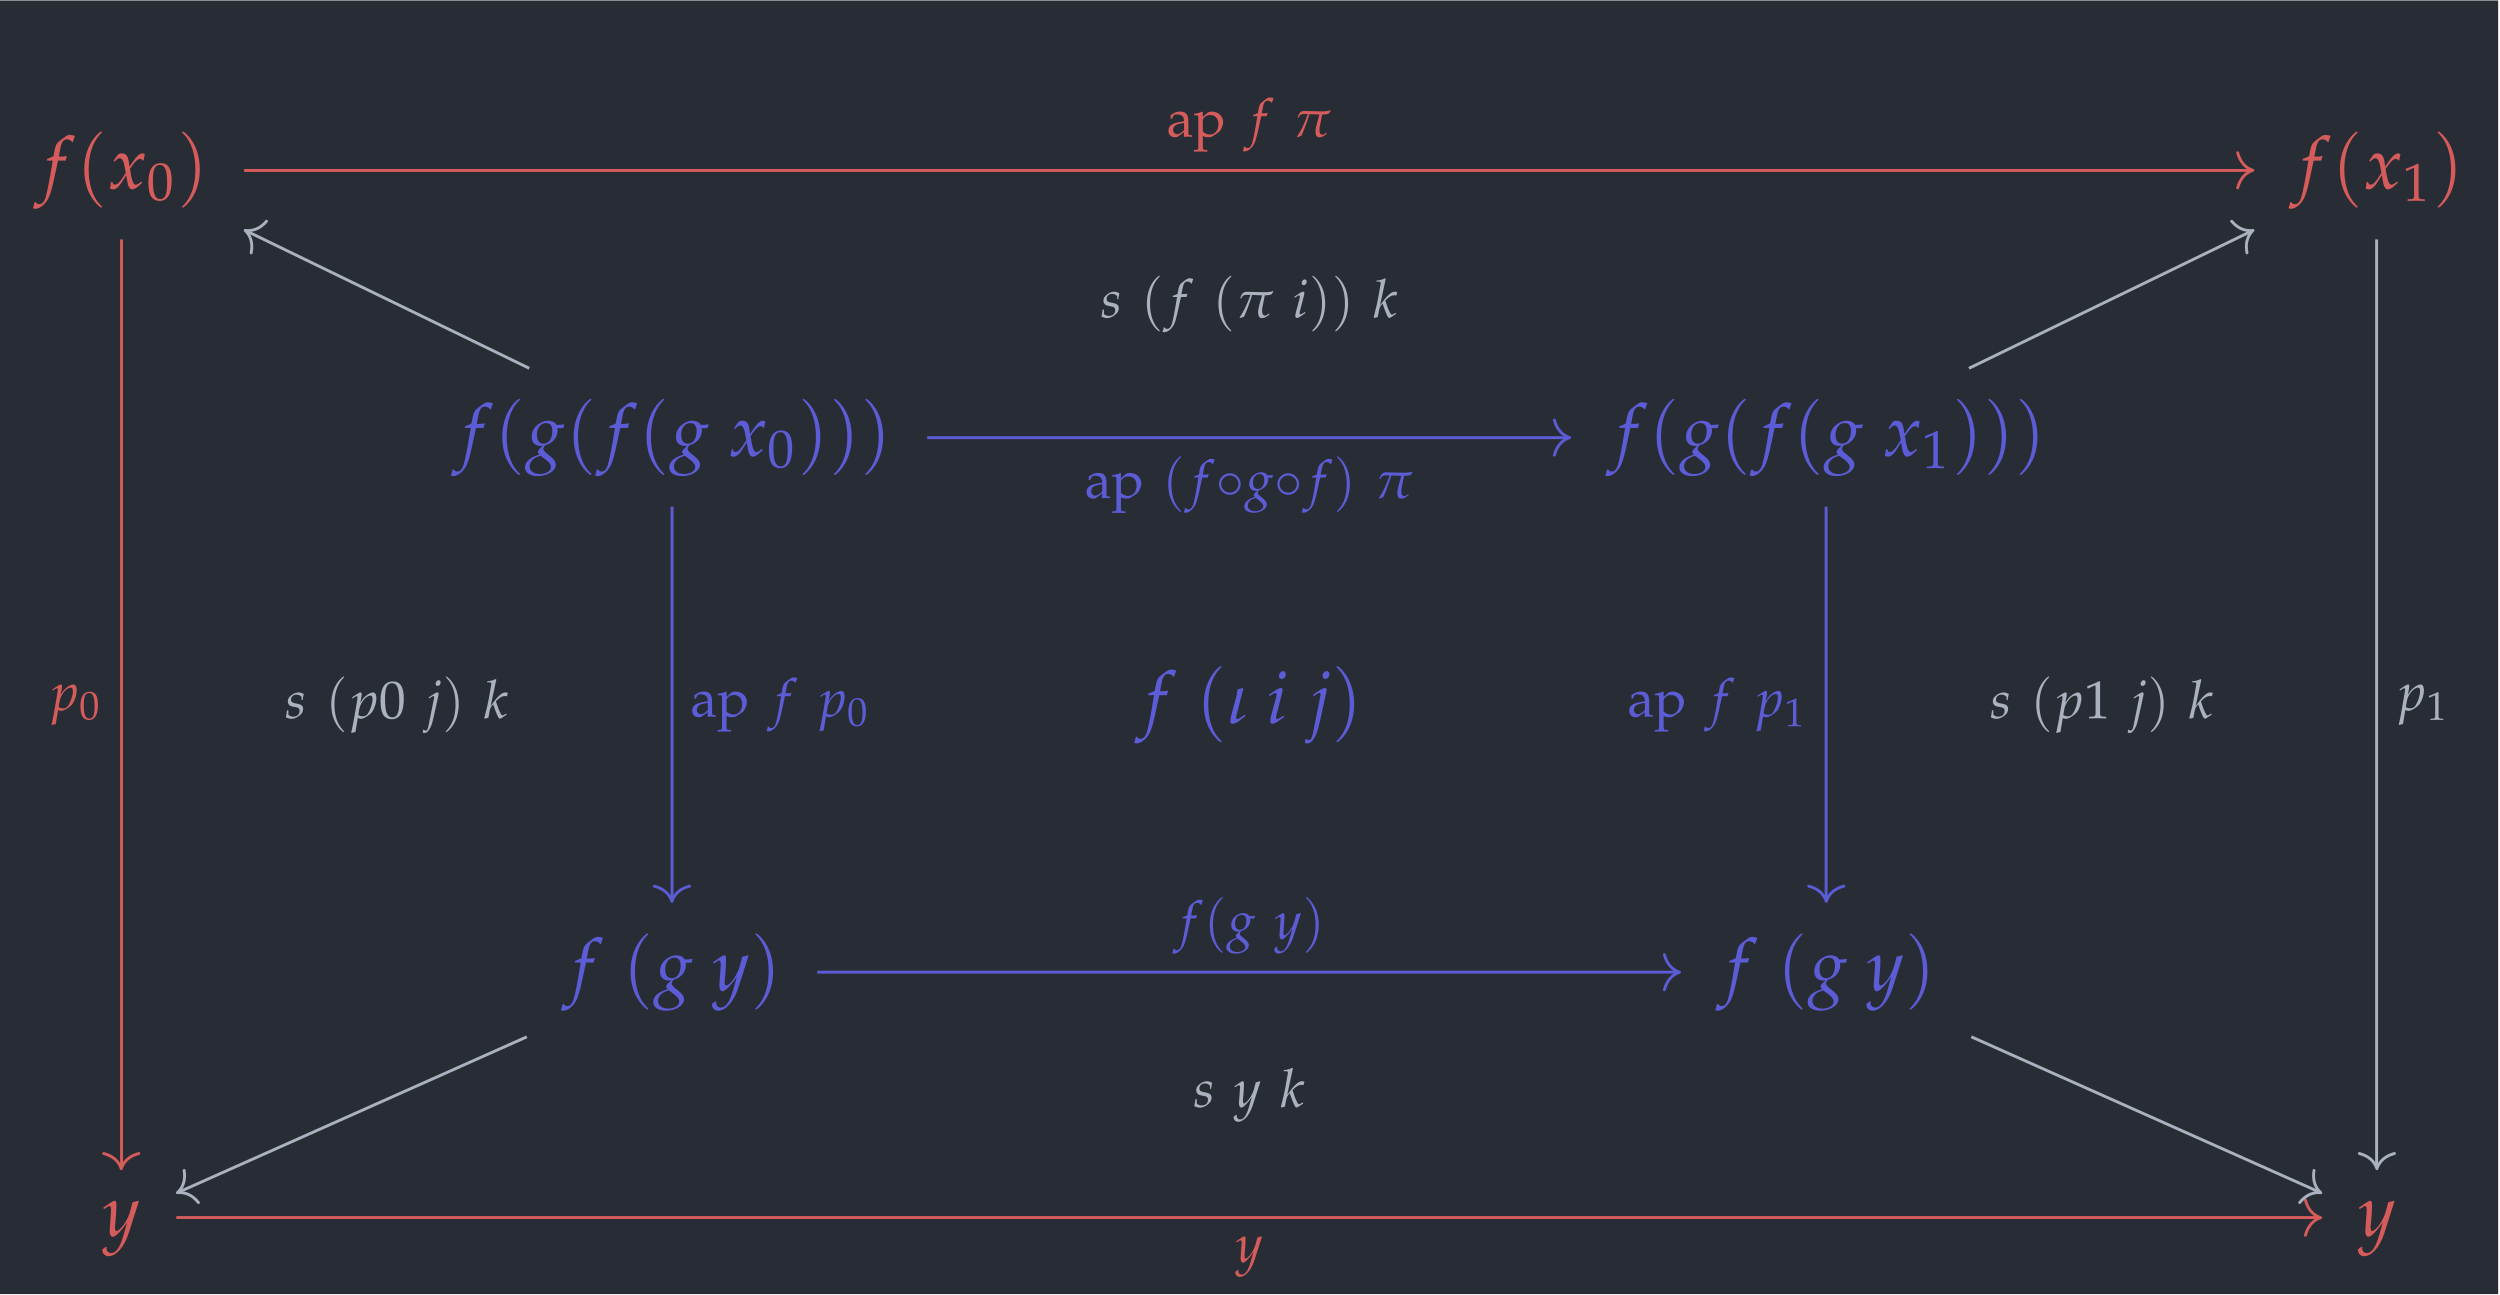 <?xml version="1.0" encoding="UTF-8"?>
<svg xmlns="http://www.w3.org/2000/svg" xmlns:xlink="http://www.w3.org/1999/xlink" width="372.726pt" height="193pt" viewBox="0 0 372.726 193" version="1.2">
<defs>
<g>
<symbol overflow="visible" id="glyph0-0">
<path style="stroke:none;" d=""/>
</symbol>
<symbol overflow="visible" id="glyph0-1">
<path style="stroke:none;" d="M 3.125 -4.172 C 3.156 -4.391 3.234 -4.641 3.297 -4.781 L 3.266 -4.859 L 3.188 -4.844 C 2.922 -4.781 2.797 -4.766 2.266 -4.766 L 2.094 -4.766 L 2.328 -5.984 C 2.5 -6.922 2.797 -7.344 3.297 -7.344 C 3.625 -7.344 3.922 -7.172 4.094 -6.922 L 4.203 -6.953 C 4.25 -7.125 4.359 -7.469 4.453 -7.688 L 4.5 -7.859 C 4.328 -7.922 3.984 -8 3.734 -8 C 3.625 -8 3.453 -7.969 3.359 -7.922 C 3.094 -7.797 2.203 -7.125 1.953 -6.875 C 1.719 -6.625 1.578 -6.297 1.469 -5.688 L 1.297 -4.828 C 0.844 -4.609 0.625 -4.516 0.359 -4.422 L 0.312 -4.172 L 1.188 -4.172 L 1.094 -3.562 C 0.766 -1.438 0.359 0.594 0.125 1.344 C -0.078 1.984 -0.406 2.328 -0.797 2.328 C -1.047 2.328 -1.172 2.25 -1.359 2 L -1.516 2.047 C -1.562 2.297 -1.719 2.828 -1.766 2.922 C -1.672 2.984 -1.5 3.016 -1.391 3.016 C -0.938 3.016 -0.344 2.672 0.078 2.156 C 0.734 1.375 0.984 0.609 1.781 -3.219 C 1.812 -3.344 1.891 -3.766 1.984 -4.172 Z M 3.125 -4.172 "/>
</symbol>
<symbol overflow="visible" id="glyph0-2">
<path style="stroke:none;" d="M 0.234 -0.953 C 0.234 -0.734 0.203 -0.594 0.141 -0.25 C 0.125 -0.125 0.109 -0.094 0.094 -0.016 C 0.266 0.078 0.438 0.125 0.562 0.125 C 0.922 0.125 1.359 -0.203 1.688 -0.703 L 2.516 -1.984 L 2.641 -1.234 C 2.781 -0.312 3.031 0.125 3.422 0.125 C 3.672 0.125 4.016 -0.062 4.359 -0.375 L 4.891 -0.859 L 4.797 -1.062 C 4.406 -0.734 4.141 -0.578 3.953 -0.578 C 3.797 -0.578 3.656 -0.688 3.547 -0.906 C 3.453 -1.109 3.328 -1.516 3.266 -1.828 L 3.078 -2.938 L 3.453 -3.469 C 3.969 -4.172 4.266 -4.422 4.609 -4.422 C 4.781 -4.422 4.906 -4.344 4.969 -4.172 L 5.109 -4.219 L 5.281 -5.141 C 5.141 -5.219 5.047 -5.25 4.953 -5.25 C 4.516 -5.25 4.078 -4.859 3.406 -3.859 L 3 -3.266 L 2.938 -3.781 C 2.797 -4.859 2.516 -5.25 1.859 -5.25 C 1.578 -5.25 1.344 -5.172 1.25 -5.031 L 0.609 -4.125 L 0.797 -4.016 C 1.125 -4.391 1.344 -4.531 1.547 -4.531 C 1.906 -4.531 2.156 -4.094 2.328 -3.016 L 2.453 -2.344 L 2.016 -1.672 C 1.547 -0.938 1.172 -0.594 0.875 -0.594 C 0.703 -0.594 0.594 -0.625 0.562 -0.688 L 0.453 -1 Z M 0.234 -0.953 "/>
</symbol>
<symbol overflow="visible" id="glyph0-3">
<path style="stroke:none;" d="M 4.422 -4.141 C 4.609 -4.125 4.688 -4.125 4.781 -4.125 C 4.969 -4.125 5.078 -4.141 5.328 -4.172 L 5.438 -4.656 L 5.406 -4.719 C 5.094 -4.641 4.875 -4.625 4.281 -4.625 C 4.109 -4.906 4 -5 3.734 -5.109 C 3.5 -5.203 3.234 -5.25 3 -5.25 C 2.547 -5.25 2 -5.047 1.531 -4.688 C 0.922 -4.234 0.594 -3.594 0.594 -2.828 C 0.594 -1.984 1.094 -1.484 1.938 -1.484 C 2.016 -1.484 2.141 -1.484 2.25 -1.5 L 1.812 -1.078 C 1.641 -0.922 1.516 -0.719 1.516 -0.562 C 1.516 -0.453 1.594 -0.344 1.75 -0.203 C 0.922 0.062 0.578 0.234 0.172 0.562 C -0.203 0.875 -0.406 1.297 -0.406 1.734 C -0.406 2.516 0.359 3.016 1.547 3.016 C 2.953 3.016 4.188 2.219 4.188 1.312 C 4.188 0.922 3.953 0.531 3.484 0.156 L 2.828 -0.375 C 2.469 -0.672 2.328 -0.891 2.328 -1.094 C 2.328 -1.188 2.391 -1.297 2.547 -1.5 C 2.578 -1.547 2.594 -1.562 2.625 -1.594 C 3.688 -1.859 4.453 -2.766 4.453 -3.734 C 4.453 -3.828 4.453 -3.922 4.422 -4.094 Z M 2.766 0.625 C 3.266 1.031 3.469 1.312 3.469 1.672 C 3.469 2.25 2.719 2.703 1.812 2.703 C 0.922 2.703 0.297 2.25 0.297 1.578 C 0.297 1.172 0.484 0.781 0.844 0.484 C 1.125 0.266 1.359 0.156 1.922 -0.016 Z M 2.719 -4.891 C 3.359 -4.891 3.672 -4.5 3.672 -3.719 C 3.672 -2.594 3.156 -1.828 2.391 -1.828 C 1.719 -1.828 1.375 -2.281 1.375 -3.141 C 1.375 -4.172 1.938 -4.891 2.719 -4.891 Z M 2.719 -4.891 "/>
</symbol>
<symbol overflow="visible" id="glyph0-4">
<path style="stroke:none;" d="M 0.375 -4.234 L 0.453 -4.016 L 0.797 -4.25 C 1.203 -4.5 1.234 -4.516 1.312 -4.516 C 1.422 -4.516 1.5 -4.406 1.5 -4.266 C 1.5 -4.188 1.469 -3.938 1.422 -3.781 L 0.703 -1.172 C 0.609 -0.828 0.562 -0.531 0.562 -0.328 C 0.562 -0.062 0.672 0.094 0.891 0.094 C 1.172 0.094 1.562 -0.125 2.625 -0.922 L 2.516 -1.125 L 2.234 -0.938 C 1.922 -0.734 1.672 -0.609 1.578 -0.609 C 1.5 -0.609 1.422 -0.719 1.422 -0.828 C 1.422 -0.938 1.453 -1.031 1.5 -1.266 L 2.344 -4.578 C 2.391 -4.766 2.406 -4.891 2.406 -4.969 C 2.406 -5.156 2.312 -5.25 2.141 -5.25 C 1.891 -5.25 1.5 -5.031 0.672 -4.453 Z M 2.484 -7.766 C 2.172 -7.766 1.859 -7.406 1.859 -7.031 C 1.859 -6.766 2.016 -6.594 2.281 -6.594 C 2.625 -6.594 2.875 -6.906 2.875 -7.312 C 2.875 -7.578 2.719 -7.766 2.484 -7.766 Z M 2.484 -7.766 "/>
</symbol>
<symbol overflow="visible" id="glyph0-5">
<path style="stroke:none;" d="M -0.766 2.938 C -0.656 2.984 -0.516 3.016 -0.344 3.016 C 0.094 3.016 0.531 2.547 0.922 1.656 C 1.141 1.172 1.281 0.625 1.594 -0.766 L 2.422 -4.578 C 2.469 -4.781 2.484 -4.922 2.484 -4.984 C 2.484 -5.156 2.391 -5.25 2.219 -5.25 C 1.969 -5.25 1.578 -5.031 0.75 -4.453 L 0.453 -4.234 L 0.531 -4.016 L 0.875 -4.25 C 1.281 -4.5 1.312 -4.516 1.391 -4.516 C 1.5 -4.516 1.578 -4.406 1.578 -4.266 C 1.578 -4.219 1.562 -4.078 1.531 -3.953 C 1.516 -3.891 1.5 -3.844 1.5 -3.828 L 0.422 1.578 C 0.297 2.141 0.094 2.516 -0.094 2.516 C -0.25 2.516 -0.453 2.453 -0.672 2.312 Z M 2.5 -7.766 C 2.188 -7.766 1.859 -7.406 1.859 -7.031 C 1.859 -6.766 2.031 -6.594 2.297 -6.594 C 2.625 -6.594 2.891 -6.906 2.891 -7.312 C 2.891 -7.578 2.719 -7.766 2.5 -7.766 Z M 2.5 -7.766 "/>
</symbol>
<symbol overflow="visible" id="glyph0-6">
<path style="stroke:none;" d="M -0.078 1.969 C -0.094 2.047 -0.094 2.109 -0.094 2.156 C -0.094 2.625 0.312 3.016 0.812 3.016 C 1.969 3.016 3.156 1.656 3.812 -0.359 L 5.344 -5.156 L 5.219 -5.25 C 4.906 -5.141 4.656 -5.078 4.422 -5.047 L 4.031 -3.609 C 3.906 -3.094 3.516 -2.297 3.156 -1.766 C 2.781 -1.203 2.25 -0.734 2 -0.734 C 1.875 -0.734 1.781 -0.984 1.781 -1.25 L 1.797 -1.391 L 1.969 -3.516 C 1.984 -3.844 2 -4.266 2 -4.562 C 2 -5.062 1.938 -5.25 1.75 -5.25 C 1.609 -5.25 1.453 -5.188 0.922 -4.828 L 0.031 -4.203 L 0.156 -4.016 L 0.703 -4.344 L 0.734 -4.375 C 0.844 -4.438 0.922 -4.469 0.969 -4.469 C 1.125 -4.469 1.203 -4.266 1.203 -3.906 C 1.203 -3.891 1.203 -3.828 1.203 -3.734 L 1.016 -1.094 L 1 -0.656 C 1 -0.203 1.203 0.125 1.469 0.125 C 1.875 0.125 2.797 -0.812 3.609 -2.047 L 3.078 -0.172 C 2.516 1.75 1.969 2.547 1.203 2.547 C 0.828 2.547 0.531 2.25 0.531 1.875 C 0.531 1.828 0.547 1.734 0.562 1.641 L 0.453 1.594 Z M -0.078 1.969 "/>
</symbol>
<symbol overflow="visible" id="glyph1-0">
<path style="stroke:none;" d=""/>
</symbol>
<symbol overflow="visible" id="glyph1-1">
<path style="stroke:none;" d="M 3.766 2.719 C 3.766 2.688 3.766 2.672 3.562 2.469 C 2.141 1.047 1.781 -1.109 1.781 -2.844 C 1.781 -4.812 2.219 -6.797 3.609 -8.219 C 3.766 -8.344 3.766 -8.375 3.766 -8.406 C 3.766 -8.484 3.719 -8.516 3.641 -8.516 C 3.531 -8.516 2.516 -7.75 1.844 -6.297 C 1.266 -5.062 1.125 -3.797 1.125 -2.844 C 1.125 -1.953 1.25 -0.578 1.875 0.703 C 2.562 2.094 3.531 2.844 3.641 2.844 C 3.719 2.844 3.766 2.812 3.766 2.719 Z M 3.766 2.719 "/>
</symbol>
<symbol overflow="visible" id="glyph1-2">
<path style="stroke:none;" d="M 3.281 -2.844 C 3.281 -3.719 3.156 -5.094 2.531 -6.391 C 1.859 -7.781 0.875 -8.516 0.766 -8.516 C 0.688 -8.516 0.641 -8.469 0.641 -8.406 C 0.641 -8.375 0.641 -8.344 0.859 -8.141 C 1.969 -7.016 2.625 -5.219 2.625 -2.844 C 2.625 -0.891 2.203 1.109 0.797 2.531 C 0.641 2.672 0.641 2.688 0.641 2.719 C 0.641 2.797 0.688 2.844 0.766 2.844 C 0.875 2.844 1.891 2.062 2.562 0.625 C 3.141 -0.625 3.281 -1.891 3.281 -2.844 Z M 3.281 -2.844 "/>
</symbol>
<symbol overflow="visible" id="glyph2-0">
<path style="stroke:none;" d=""/>
</symbol>
<symbol overflow="visible" id="glyph2-1">
<path style="stroke:none;" d="M 2.094 -5.484 C 0.859 -5.484 0.234 -4.516 0.234 -2.578 C 0.234 -1.656 0.391 -0.844 0.672 -0.453 C 0.953 -0.062 1.406 0.156 1.891 0.156 C 3.094 0.156 3.703 -0.875 3.703 -2.922 C 3.703 -4.656 3.188 -5.484 2.094 -5.484 Z M 1.953 -5.219 C 2.719 -5.219 3.031 -4.438 3.031 -2.516 C 3.031 -0.828 2.734 -0.125 2 -0.125 C 1.234 -0.125 0.906 -0.922 0.906 -2.875 C 0.906 -4.547 1.188 -5.219 1.953 -5.219 Z M 1.953 -5.219 "/>
</symbol>
<symbol overflow="visible" id="glyph2-2">
<path style="stroke:none;" d="M 0.531 -4.422 L 0.609 -4.422 L 1.641 -4.891 C 1.656 -4.891 1.656 -4.891 1.672 -4.891 C 1.719 -4.891 1.734 -4.828 1.734 -4.625 L 1.734 -0.766 C 1.734 -0.344 1.641 -0.266 1.219 -0.234 L 0.766 -0.219 L 0.766 0.031 C 1.984 0 1.984 0 2.078 0 C 2.188 0 2.359 0 2.625 0.016 C 2.719 0.016 3 0.016 3.328 0.031 L 3.328 -0.219 L 2.922 -0.234 C 2.484 -0.266 2.406 -0.344 2.406 -0.766 L 2.406 -5.484 L 2.281 -5.531 C 1.766 -5.266 1.203 -5.016 0.484 -4.766 Z M 0.531 -4.422 "/>
</symbol>
<symbol overflow="visible" id="glyph2-3">
<path style="stroke:none;" d="M 2.578 -0.656 L 2.547 0.031 C 3.062 0 3.062 0 3.156 0 C 3.203 0 3.406 0.016 3.75 0.031 L 3.75 -0.219 L 3.438 -0.234 C 3.25 -0.234 3.219 -0.297 3.219 -0.688 L 3.219 -2.156 C 3.219 -3.312 2.891 -3.734 1.953 -3.734 C 1.625 -3.734 1.297 -3.656 1 -3.469 L 0.578 -3.219 L 0.578 -2.688 L 0.781 -2.641 L 0.891 -2.891 C 1.047 -3.266 1.125 -3.312 1.5 -3.312 C 2.25 -3.312 2.562 -3.016 2.578 -2.297 L 1.797 -2.156 C 0.703 -1.953 0.25 -1.578 0.25 -0.891 C 0.25 -0.266 0.625 0.094 1.266 0.094 C 1.406 0.094 1.531 0.078 1.594 0.031 Z M 2.578 -0.984 C 2.344 -0.656 1.844 -0.359 1.531 -0.359 C 1.219 -0.359 0.938 -0.656 0.938 -1 C 0.938 -1.297 1.094 -1.562 1.344 -1.719 C 1.531 -1.844 1.969 -1.953 2.578 -2.047 Z M 2.578 -0.984 "/>
</symbol>
<symbol overflow="visible" id="glyph2-4">
<path style="stroke:none;" d="M 0.078 -3.188 L 0.375 -3.188 C 0.688 -3.188 0.719 -3.125 0.719 -2.609 L 0.719 1.406 C 0.719 1.906 0.703 1.953 0.438 1.969 L 0.062 2 L 0.062 2.234 C 0.859 2.219 0.859 2.219 1.062 2.219 C 1.266 2.219 1.266 2.219 2.062 2.234 L 2.062 2 L 1.688 1.969 C 1.422 1.953 1.391 1.906 1.391 1.406 L 1.391 -0.109 C 1.641 0.047 1.891 0.094 2.25 0.094 C 2.484 0.094 2.688 0.047 2.812 -0.031 L 3.719 -0.625 C 4.047 -0.828 4.422 -1.656 4.422 -2.156 C 4.422 -3.047 3.688 -3.734 2.75 -3.734 C 2.469 -3.734 2.172 -3.656 2.047 -3.531 L 1.391 -2.938 L 1.391 -3.703 L 1.328 -3.734 C 0.922 -3.562 0.5 -3.453 0.078 -3.406 Z M 1.391 -2.438 C 1.391 -2.547 1.438 -2.641 1.531 -2.766 C 1.766 -3.062 2.094 -3.219 2.5 -3.219 C 3.25 -3.219 3.719 -2.688 3.719 -1.859 C 3.719 -0.969 3.188 -0.312 2.469 -0.312 C 2.031 -0.312 1.703 -0.453 1.391 -0.781 Z M 1.391 -2.438 "/>
</symbol>
<symbol overflow="visible" id="glyph3-0">
<path style="stroke:none;" d=""/>
</symbol>
<symbol overflow="visible" id="glyph3-1">
<path style="stroke:none;" d="M 2.219 -5.25 L 1.469 -5.031 C 1.391 -4.312 1.297 -3.984 1.25 -3.781 L 0.531 -1.172 C 0.531 -1.094 0.516 -1.062 0.484 -0.938 C 0.422 -0.625 0.391 -0.484 0.391 -0.344 C 0.391 -0.062 0.516 0.094 0.719 0.094 C 1.094 0.094 1.484 -0.109 2.328 -0.812 L 2.672 -1.078 L 2.562 -1.281 L 2.078 -0.938 C 1.75 -0.703 1.531 -0.609 1.406 -0.609 C 1.312 -0.609 1.266 -0.703 1.266 -0.828 C 1.266 -0.938 1.281 -1.031 1.344 -1.266 L 2.188 -4.578 C 2.219 -4.75 2.281 -4.922 2.344 -5.109 Z M 2.219 -5.25 "/>
</symbol>
<symbol overflow="visible" id="glyph4-0">
<path style="stroke:none;" d=""/>
</symbol>
<symbol overflow="visible" id="glyph4-1">
<path style="stroke:none;" d="M 0.922 -0.031 L 0.984 0 C 1.188 0.062 1.312 0.094 1.406 0.094 C 1.844 0.094 2.766 -0.5 3.109 -1 C 3.438 -1.484 3.703 -2.359 3.703 -2.953 C 3.703 -3.484 3.516 -3.844 3.234 -3.844 C 2.906 -3.844 2.484 -3.641 2.062 -3.266 C 1.734 -2.984 1.578 -2.766 1.297 -2.297 L 1.484 -3.25 C 1.5 -3.391 1.516 -3.5 1.516 -3.609 C 1.516 -3.75 1.453 -3.844 1.344 -3.844 C 1.172 -3.844 0.875 -3.672 0.281 -3.25 L 0.062 -3.094 L 0.125 -2.938 L 0.375 -3.094 C 0.594 -3.25 0.688 -3.281 0.75 -3.281 C 0.844 -3.281 0.891 -3.219 0.891 -3.094 C 0.891 -3.031 0.875 -2.875 0.859 -2.797 L 0.391 -0.062 C 0.312 0.422 0.172 1.141 0.016 1.859 L -0.062 2.156 L 0 2.203 C 0.172 2.141 0.328 2.109 0.578 2.062 Z M 1.141 -1.312 C 1.312 -2.328 2.172 -3.375 2.828 -3.375 C 3.031 -3.375 3.125 -3.203 3.125 -2.844 C 3.125 -2.188 2.812 -1.25 2.391 -0.641 C 2.234 -0.406 1.969 -0.281 1.656 -0.281 C 1.406 -0.281 1.203 -0.344 1 -0.469 Z M 1.141 -1.312 "/>
</symbol>
<symbol overflow="visible" id="glyph4-2">
<path style="stroke:none;" d="M 2.281 -3.047 C 2.312 -3.203 2.359 -3.391 2.422 -3.5 L 2.375 -3.547 L 2.328 -3.531 C 2.141 -3.484 2.047 -3.484 1.656 -3.484 L 1.531 -3.484 L 1.703 -4.375 C 1.828 -5.062 2.047 -5.359 2.422 -5.359 C 2.656 -5.359 2.875 -5.25 2.984 -5.047 L 3.062 -5.078 C 3.109 -5.219 3.188 -5.453 3.25 -5.625 L 3.297 -5.734 C 3.156 -5.797 2.922 -5.844 2.734 -5.844 C 2.641 -5.844 2.516 -5.812 2.453 -5.781 C 2.266 -5.703 1.609 -5.219 1.422 -5.016 C 1.25 -4.844 1.156 -4.609 1.062 -4.156 L 0.953 -3.516 C 0.625 -3.359 0.469 -3.297 0.266 -3.234 L 0.219 -3.047 L 0.875 -3.047 L 0.797 -2.609 C 0.562 -1.047 0.266 0.438 0.094 0.984 C -0.062 1.453 -0.297 1.703 -0.578 1.703 C -0.766 1.703 -0.859 1.641 -1 1.469 L -1.109 1.5 C -1.141 1.688 -1.25 2.062 -1.297 2.141 C -1.219 2.172 -1.094 2.203 -1.016 2.203 C -0.688 2.203 -0.25 1.953 0.062 1.578 C 0.547 1 0.719 0.453 1.297 -2.344 C 1.328 -2.453 1.391 -2.75 1.453 -3.047 Z M 2.281 -3.047 "/>
</symbol>
<symbol overflow="visible" id="glyph4-3">
<path style="stroke:none;" d="M -0.062 1.438 C -0.062 1.484 -0.062 1.531 -0.062 1.578 C -0.062 1.922 0.234 2.203 0.594 2.203 C 1.438 2.203 2.312 1.219 2.781 -0.266 L 3.906 -3.766 L 3.812 -3.844 C 3.578 -3.75 3.406 -3.703 3.234 -3.688 L 2.953 -2.641 C 2.859 -2.266 2.578 -1.688 2.312 -1.297 C 2.031 -0.891 1.641 -0.531 1.469 -0.531 C 1.375 -0.531 1.297 -0.719 1.312 -0.922 L 1.312 -1.016 L 1.438 -2.562 C 1.453 -2.812 1.469 -3.109 1.469 -3.344 C 1.469 -3.703 1.406 -3.844 1.281 -3.844 C 1.172 -3.844 1.062 -3.781 0.672 -3.516 L 0.031 -3.078 L 0.109 -2.938 L 0.516 -3.172 L 0.547 -3.203 C 0.625 -3.25 0.672 -3.266 0.703 -3.266 C 0.828 -3.266 0.891 -3.109 0.891 -2.859 C 0.891 -2.844 0.891 -2.797 0.875 -2.734 L 0.734 -0.797 L 0.734 -0.484 C 0.734 -0.141 0.875 0.094 1.078 0.094 C 1.375 0.094 2.047 -0.594 2.641 -1.484 L 2.25 -0.125 C 1.844 1.281 1.438 1.859 0.891 1.859 C 0.609 1.859 0.391 1.656 0.391 1.375 C 0.391 1.328 0.391 1.266 0.406 1.188 L 0.328 1.156 Z M -0.062 1.438 "/>
</symbol>
<symbol overflow="visible" id="glyph4-4">
<path style="stroke:none;" d="M 3.234 -3.031 C 3.359 -3.016 3.422 -3.016 3.5 -3.016 C 3.641 -3.016 3.719 -3.016 3.891 -3.047 L 3.969 -3.406 L 3.938 -3.453 C 3.719 -3.391 3.562 -3.375 3.125 -3.375 C 3 -3.578 2.922 -3.656 2.719 -3.734 C 2.562 -3.797 2.359 -3.844 2.188 -3.844 C 1.859 -3.844 1.469 -3.688 1.109 -3.422 C 0.672 -3.094 0.438 -2.625 0.438 -2.062 C 0.438 -1.453 0.797 -1.078 1.406 -1.078 C 1.469 -1.078 1.562 -1.078 1.656 -1.094 L 1.328 -0.781 C 1.188 -0.672 1.109 -0.531 1.109 -0.422 C 1.109 -0.328 1.156 -0.25 1.281 -0.156 C 0.672 0.047 0.422 0.172 0.125 0.422 C -0.141 0.641 -0.297 0.953 -0.297 1.266 C -0.297 1.828 0.266 2.203 1.125 2.203 C 2.156 2.203 3.062 1.625 3.062 0.969 C 3.062 0.672 2.891 0.391 2.547 0.109 L 2.078 -0.281 C 1.797 -0.5 1.703 -0.641 1.703 -0.797 C 1.703 -0.875 1.75 -0.953 1.859 -1.094 C 1.891 -1.125 1.891 -1.141 1.906 -1.156 C 2.688 -1.359 3.266 -2.016 3.266 -2.719 C 3.266 -2.797 3.25 -2.875 3.234 -2.984 Z M 2.016 0.469 C 2.375 0.75 2.531 0.969 2.531 1.234 C 2.531 1.641 1.984 1.969 1.328 1.969 C 0.672 1.969 0.219 1.641 0.219 1.156 C 0.219 0.859 0.359 0.578 0.609 0.359 C 0.828 0.188 1 0.109 1.406 -0.016 Z M 1.984 -3.562 C 2.453 -3.562 2.688 -3.281 2.688 -2.719 C 2.688 -1.891 2.297 -1.344 1.75 -1.344 C 1.266 -1.344 1 -1.672 1 -2.297 C 1 -3.047 1.406 -3.562 1.984 -3.562 Z M 1.984 -3.562 "/>
</symbol>
<symbol overflow="visible" id="glyph4-5">
<path style="stroke:none;" d="M 0.25 -1.172 C 0.203 -0.766 0.156 -0.5 0.078 -0.125 C 0.375 0.016 0.641 0.094 0.922 0.094 C 1.312 0.094 1.688 -0.062 2.094 -0.375 C 2.5 -0.688 2.656 -0.984 2.656 -1.391 C 2.656 -1.812 2.406 -2.047 1.812 -2.156 L 1.469 -2.219 C 1 -2.312 0.844 -2.453 0.844 -2.766 C 0.844 -3.203 1.203 -3.516 1.656 -3.516 C 1.984 -3.516 2.281 -3.375 2.422 -3.156 L 2.422 -2.719 L 2.594 -2.719 C 2.625 -3 2.656 -3.219 2.75 -3.625 C 2.438 -3.781 2.219 -3.844 1.953 -3.844 C 1.531 -3.844 1.047 -3.609 0.672 -3.219 C 0.469 -3 0.375 -2.812 0.375 -2.516 C 0.375 -2.078 0.625 -1.812 1.141 -1.719 L 1.656 -1.625 C 2 -1.547 2.125 -1.406 2.125 -1.094 C 2.125 -0.578 1.766 -0.234 1.188 -0.234 C 0.922 -0.234 0.672 -0.312 0.453 -0.516 L 0.453 -1.172 Z M 0.25 -1.172 "/>
</symbol>
<symbol overflow="visible" id="glyph4-6">
<path style="stroke:none;" d="M 1.859 -5.75 L 1.766 -5.844 C 1.359 -5.641 1.062 -5.562 0.5 -5.5 L 0.469 -5.344 L 0.844 -5.344 C 1.031 -5.344 1.109 -5.281 1.109 -5.141 C 1.109 -5.078 1.109 -5.016 1.094 -4.953 L 0.719 -2.828 C 0.609 -2.219 0.484 -1.672 0.062 -0.016 L 0.141 0.078 L 0.672 -0.062 L 0.859 -1.047 C 0.922 -1.438 1.109 -1.797 1.391 -2.062 C 1.938 -0.469 2.188 0.078 2.391 0.078 C 2.5 0.078 2.688 -0.031 3.031 -0.281 L 3.406 -0.531 L 3.344 -0.688 L 3 -0.5 C 2.891 -0.438 2.828 -0.422 2.766 -0.422 C 2.688 -0.422 2.625 -0.469 2.562 -0.594 C 2.281 -1.109 2.109 -1.531 1.797 -2.516 L 1.906 -2.625 C 2.391 -3.109 2.75 -3.312 3.156 -3.312 C 3.219 -3.312 3.312 -3.297 3.438 -3.266 L 3.578 -3.766 C 3.438 -3.812 3.297 -3.844 3.203 -3.844 C 2.672 -3.844 2.016 -3.234 1.016 -1.828 Z M 1.859 -5.75 "/>
</symbol>
<symbol overflow="visible" id="glyph4-7">
<path style="stroke:none;" d="M 0.266 -3.094 L 0.328 -2.938 L 0.578 -3.094 C 0.875 -3.281 0.906 -3.297 0.953 -3.297 C 1.031 -3.297 1.094 -3.219 1.094 -3.109 C 1.094 -3.062 1.062 -2.875 1.031 -2.766 L 0.516 -0.859 C 0.453 -0.609 0.406 -0.391 0.406 -0.234 C 0.406 -0.047 0.5 0.078 0.641 0.078 C 0.859 0.078 1.141 -0.094 1.922 -0.672 L 1.844 -0.828 L 1.641 -0.688 C 1.406 -0.531 1.219 -0.453 1.141 -0.453 C 1.094 -0.453 1.047 -0.531 1.047 -0.609 C 1.047 -0.688 1.062 -0.75 1.094 -0.922 L 1.719 -3.344 C 1.75 -3.484 1.766 -3.562 1.766 -3.641 C 1.766 -3.766 1.688 -3.844 1.562 -3.844 C 1.391 -3.844 1.094 -3.672 0.5 -3.25 Z M 1.812 -5.672 C 1.578 -5.672 1.359 -5.406 1.359 -5.141 C 1.359 -4.938 1.469 -4.812 1.672 -4.812 C 1.906 -4.812 2.109 -5.047 2.109 -5.344 C 2.109 -5.531 1.984 -5.672 1.812 -5.672 Z M 1.812 -5.672 "/>
</symbol>
<symbol overflow="visible" id="glyph4-8">
<path style="stroke:none;" d="M -0.562 2.141 C -0.484 2.188 -0.375 2.203 -0.25 2.203 C 0.062 2.203 0.375 1.859 0.672 1.219 C 0.828 0.859 0.938 0.453 1.156 -0.562 L 1.766 -3.344 C 1.797 -3.484 1.812 -3.594 1.812 -3.641 C 1.812 -3.766 1.75 -3.844 1.625 -3.844 C 1.438 -3.844 1.141 -3.672 0.547 -3.25 L 0.328 -3.094 L 0.375 -2.938 L 0.641 -3.094 C 0.938 -3.281 0.953 -3.297 1.016 -3.297 C 1.094 -3.297 1.156 -3.219 1.156 -3.109 C 1.156 -3.078 1.141 -2.984 1.109 -2.891 C 1.109 -2.844 1.094 -2.812 1.094 -2.797 L 0.297 1.141 C 0.219 1.562 0.078 1.844 -0.078 1.844 C -0.188 1.844 -0.328 1.797 -0.5 1.688 Z M 1.828 -5.672 C 1.594 -5.672 1.359 -5.406 1.359 -5.141 C 1.359 -4.938 1.484 -4.812 1.672 -4.812 C 1.922 -4.812 2.109 -5.047 2.109 -5.344 C 2.109 -5.531 1.984 -5.672 1.828 -5.672 Z M 1.828 -5.672 "/>
</symbol>
<symbol overflow="visible" id="glyph5-0">
<path style="stroke:none;" d=""/>
</symbol>
<symbol overflow="visible" id="glyph5-1">
<path style="stroke:none;" d="M 0.406 -3.312 L 0.453 -3.312 L 1.234 -3.656 C 1.234 -3.672 1.234 -3.672 1.25 -3.672 C 1.281 -3.672 1.297 -3.609 1.297 -3.469 L 1.297 -0.578 C 1.297 -0.266 1.234 -0.203 0.906 -0.172 L 0.578 -0.156 L 0.578 0.016 C 1.5 0 1.5 0 1.562 0 C 1.641 0 1.766 0 1.969 0 C 2.047 0.016 2.25 0.016 2.5 0.016 L 2.5 -0.156 L 2.188 -0.172 C 1.859 -0.203 1.797 -0.266 1.797 -0.578 L 1.797 -4.109 L 1.719 -4.141 C 1.328 -3.938 0.906 -3.766 0.359 -3.562 Z M 0.406 -3.312 "/>
</symbol>
<symbol overflow="visible" id="glyph5-2">
<path style="stroke:none;" d="M 1.562 -4.109 C 0.641 -4.109 0.172 -3.375 0.172 -1.938 C 0.172 -1.234 0.297 -0.625 0.5 -0.344 C 0.719 -0.047 1.047 0.125 1.422 0.125 C 2.328 0.125 2.781 -0.656 2.781 -2.188 C 2.781 -3.484 2.391 -4.109 1.562 -4.109 Z M 1.469 -3.906 C 2.047 -3.906 2.281 -3.312 2.281 -1.891 C 2.281 -0.609 2.047 -0.094 1.5 -0.094 C 0.922 -0.094 0.672 -0.688 0.672 -2.156 C 0.672 -3.406 0.891 -3.906 1.469 -3.906 Z M 1.469 -3.906 "/>
</symbol>
<symbol overflow="visible" id="glyph6-0">
<path style="stroke:none;" d=""/>
</symbol>
<symbol overflow="visible" id="glyph6-1">
<path style="stroke:none;" d="M 0.766 -2.812 L 0.844 -2.875 C 1 -3.344 1.328 -3.375 1.781 -3.375 C 1.875 -3.375 2.016 -3.359 2.188 -3.359 C 1.516 -1.547 1.219 -1 0.562 0.016 L 0.641 0.094 L 1.234 -0.125 C 1.516 -0.734 2 -1.953 2.438 -3.359 L 3.922 -3.297 C 3.781 -2.812 3.328 -1.359 3.328 -0.859 C 3.328 -0.016 3.625 0.094 3.875 0.094 C 4.281 0.094 4.516 -0.016 5.016 -0.438 L 4.953 -0.594 L 4.75 -0.453 C 4.781 -0.469 4.547 -0.281 4.422 -0.281 C 4.047 -0.281 3.922 -0.516 3.922 -1.016 C 3.922 -1.219 3.938 -1.422 4 -1.656 C 4.125 -2.312 4.266 -2.969 4.328 -3.297 C 4.516 -3.297 4.703 -3.312 4.891 -3.328 C 5.031 -3.328 5.203 -3.406 5.328 -3.453 C 5.422 -3.625 5.453 -3.641 5.609 -3.828 L 5.547 -3.922 C 5.328 -3.859 4.969 -3.781 4.703 -3.781 C 4.609 -3.766 4.422 -3.766 4.219 -3.766 C 3.359 -3.766 2.047 -3.828 1.703 -3.828 C 1.094 -3.828 0.891 -3.562 0.656 -2.875 Z M 0.766 -2.812 "/>
</symbol>
<symbol overflow="visible" id="glyph7-0">
<path style="stroke:none;" d=""/>
</symbol>
<symbol overflow="visible" id="glyph7-1">
<path style="stroke:none;" d="M 2.75 1.984 C 2.75 1.969 2.75 1.953 2.609 1.812 C 1.562 0.766 1.297 -0.812 1.297 -2.078 C 1.297 -3.516 1.625 -4.969 2.641 -6 C 2.75 -6.094 2.75 -6.109 2.75 -6.141 C 2.75 -6.203 2.719 -6.219 2.656 -6.219 C 2.578 -6.219 1.828 -5.656 1.344 -4.609 C 0.922 -3.688 0.828 -2.766 0.828 -2.078 C 0.828 -1.422 0.906 -0.422 1.375 0.516 C 1.859 1.531 2.578 2.078 2.656 2.078 C 2.719 2.078 2.75 2.047 2.75 1.984 Z M 2.75 1.984 "/>
</symbol>
<symbol overflow="visible" id="glyph7-2">
<path style="stroke:none;" d="M 2.391 -2.078 C 2.391 -2.719 2.312 -3.719 1.844 -4.656 C 1.359 -5.688 0.641 -6.219 0.562 -6.219 C 0.5 -6.219 0.469 -6.188 0.469 -6.141 C 0.469 -6.109 0.469 -6.094 0.625 -5.953 C 1.438 -5.125 1.922 -3.812 1.922 -2.078 C 1.922 -0.656 1.609 0.812 0.578 1.844 C 0.469 1.953 0.469 1.969 0.469 1.984 C 0.469 2.047 0.5 2.078 0.562 2.078 C 0.641 2.078 1.391 1.516 1.875 0.453 C 2.297 -0.453 2.391 -1.375 2.391 -2.078 Z M 2.391 -2.078 "/>
</symbol>
<symbol overflow="visible" id="glyph8-0">
<path style="stroke:none;" d=""/>
</symbol>
<symbol overflow="visible" id="glyph8-1">
<path style="stroke:none;" d="M 3.688 -2.078 C 3.688 -2.969 2.953 -3.688 2.078 -3.688 C 1.172 -3.688 0.453 -2.953 0.453 -2.078 C 0.453 -1.188 1.172 -0.469 2.078 -0.469 C 2.953 -0.469 3.688 -1.188 3.688 -2.078 Z M 2.078 -0.797 C 1.359 -0.797 0.781 -1.375 0.781 -2.078 C 0.781 -2.766 1.359 -3.359 2.078 -3.359 C 2.766 -3.359 3.359 -2.781 3.359 -2.078 C 3.359 -1.359 2.766 -0.797 2.078 -0.797 Z M 2.078 -0.797 "/>
</symbol>
</g>
<clipPath id="clip1">
  <path d="M 0 0.07 L 372.453 0.07 L 372.453 192.93 L 0 192.93 Z M 0 0.07 "/>
</clipPath>
</defs>
<g id="surface1">
<g clip-path="url(#clip1)" clip-rule="nonzero">
<path style=" stroke:none;fill-rule:nonzero;fill:rgb(15.685%,17.255%,20.392%);fill-opacity:1;" d="M 0 192.93 L 372.453 192.93 L 372.453 0.07 L 0 0.07 Z M 0 192.93 "/>
</g>
<g style="fill:rgb(83.922%,36.078%,36.078%);fill-opacity:1;">
  <use xlink:href="#glyph0-1" x="6.666" y="28.116"/>
</g>
<g style="fill:rgb(83.922%,36.078%,36.078%);fill-opacity:1;">
  <use xlink:href="#glyph1-1" x="11.441" y="28.116"/>
</g>
<g style="fill:rgb(83.922%,36.078%,36.078%);fill-opacity:1;">
  <use xlink:href="#glyph0-2" x="16.302" y="28.116"/>
</g>
<g style="fill:rgb(83.922%,36.078%,36.078%);fill-opacity:1;">
  <use xlink:href="#glyph2-1" x="21.889" y="29.806"/>
</g>
<g style="fill:rgb(83.922%,36.078%,36.078%);fill-opacity:1;">
  <use xlink:href="#glyph1-2" x="26.506" y="28.116"/>
</g>
<g style="fill:rgb(83.922%,36.078%,36.078%);fill-opacity:1;">
  <use xlink:href="#glyph0-1" x="342.961" y="28.116"/>
</g>
<g style="fill:rgb(83.922%,36.078%,36.078%);fill-opacity:1;">
  <use xlink:href="#glyph1-1" x="347.735" y="28.116"/>
</g>
<g style="fill:rgb(83.922%,36.078%,36.078%);fill-opacity:1;">
  <use xlink:href="#glyph0-2" x="352.597" y="28.116"/>
</g>
<g style="fill:rgb(83.922%,36.078%,36.078%);fill-opacity:1;">
  <use xlink:href="#glyph2-2" x="358.184" y="29.926"/>
</g>
<g style="fill:rgb(83.922%,36.078%,36.078%);fill-opacity:1;">
  <use xlink:href="#glyph1-2" x="362.799" y="28.116"/>
</g>
<g style="fill:rgb(36.078%,36.078%,83.922%);fill-opacity:1;">
  <use xlink:href="#glyph0-1" x="68.986" y="67.969"/>
</g>
<g style="fill:rgb(36.078%,36.078%,83.922%);fill-opacity:1;">
  <use xlink:href="#glyph1-1" x="73.761" y="67.969"/>
</g>
<g style="fill:rgb(36.078%,36.078%,83.922%);fill-opacity:1;">
  <use xlink:href="#glyph0-3" x="78.677" y="67.969"/>
</g>
<g style="fill:rgb(36.078%,36.078%,83.922%);fill-opacity:1;">
  <use xlink:href="#glyph1-1" x="84.401" y="67.969"/>
</g>
<g style="fill:rgb(36.078%,36.078%,83.922%);fill-opacity:1;">
  <use xlink:href="#glyph0-1" x="90.494" y="67.969"/>
</g>
<g style="fill:rgb(36.078%,36.078%,83.922%);fill-opacity:1;">
  <use xlink:href="#glyph1-1" x="95.269" y="67.969"/>
</g>
<g style="fill:rgb(36.078%,36.078%,83.922%);fill-opacity:1;">
  <use xlink:href="#glyph0-3" x="100.185" y="67.969"/>
</g>
<g style="fill:rgb(36.078%,36.078%,83.922%);fill-opacity:1;">
  <use xlink:href="#glyph0-2" x="108.819" y="67.969"/>
</g>
<g style="fill:rgb(36.078%,36.078%,83.922%);fill-opacity:1;">
  <use xlink:href="#glyph2-1" x="114.406" y="69.658"/>
</g>
<g style="fill:rgb(36.078%,36.078%,83.922%);fill-opacity:1;">
  <use xlink:href="#glyph1-2" x="119.022" y="67.969"/>
</g>
<g style="fill:rgb(36.078%,36.078%,83.922%);fill-opacity:1;">
  <use xlink:href="#glyph1-2" x="123.7" y="67.969"/>
</g>
<g style="fill:rgb(36.078%,36.078%,83.922%);fill-opacity:1;">
  <use xlink:href="#glyph1-2" x="128.379" y="67.969"/>
</g>
<g style="fill:rgb(36.078%,36.078%,83.922%);fill-opacity:1;">
  <use xlink:href="#glyph0-1" x="241.091" y="67.969"/>
</g>
<g style="fill:rgb(36.078%,36.078%,83.922%);fill-opacity:1;">
  <use xlink:href="#glyph1-1" x="245.865" y="67.969"/>
</g>
<g style="fill:rgb(36.078%,36.078%,83.922%);fill-opacity:1;">
  <use xlink:href="#glyph0-3" x="250.782" y="67.969"/>
</g>
<g style="fill:rgb(36.078%,36.078%,83.922%);fill-opacity:1;">
  <use xlink:href="#glyph1-1" x="256.504" y="67.969"/>
</g>
<g style="fill:rgb(36.078%,36.078%,83.922%);fill-opacity:1;">
  <use xlink:href="#glyph0-1" x="262.599" y="67.969"/>
</g>
<g style="fill:rgb(36.078%,36.078%,83.922%);fill-opacity:1;">
  <use xlink:href="#glyph1-1" x="267.373" y="67.969"/>
</g>
<g style="fill:rgb(36.078%,36.078%,83.922%);fill-opacity:1;">
  <use xlink:href="#glyph0-3" x="272.29" y="67.969"/>
</g>
<g style="fill:rgb(36.078%,36.078%,83.922%);fill-opacity:1;">
  <use xlink:href="#glyph0-2" x="280.923" y="67.969"/>
</g>
<g style="fill:rgb(36.078%,36.078%,83.922%);fill-opacity:1;">
  <use xlink:href="#glyph2-2" x="286.509" y="69.778"/>
</g>
<g style="fill:rgb(36.078%,36.078%,83.922%);fill-opacity:1;">
  <use xlink:href="#glyph1-2" x="291.126" y="67.969"/>
</g>
<g style="fill:rgb(36.078%,36.078%,83.922%);fill-opacity:1;">
  <use xlink:href="#glyph1-2" x="295.805" y="67.969"/>
</g>
<g style="fill:rgb(36.078%,36.078%,83.922%);fill-opacity:1;">
  <use xlink:href="#glyph1-2" x="300.483" y="67.969"/>
</g>
<g style="fill:rgb(36.078%,36.078%,83.922%);fill-opacity:1;">
  <use xlink:href="#glyph0-1" x="170.856" y="107.821"/>
</g>
<g style="fill:rgb(36.078%,36.078%,83.922%);fill-opacity:1;">
  <use xlink:href="#glyph1-1" x="178.356" y="107.821"/>
</g>
<g style="fill:rgb(36.078%,36.078%,83.922%);fill-opacity:1;">
  <use xlink:href="#glyph3-1" x="183.032" y="107.821"/>
</g>
<g style="fill:rgb(36.078%,36.078%,83.922%);fill-opacity:1;">
  <use xlink:href="#glyph0-4" x="188.821" y="107.821"/>
</g>
<g style="fill:rgb(36.078%,36.078%,83.922%);fill-opacity:1;">
  <use xlink:href="#glyph0-5" x="195.307" y="107.821"/>
</g>
<g style="fill:rgb(36.078%,36.078%,83.922%);fill-opacity:1;">
  <use xlink:href="#glyph1-2" x="198.61" y="107.821"/>
</g>
<g style="fill:rgb(36.078%,36.078%,83.922%);fill-opacity:1;">
  <use xlink:href="#glyph0-1" x="85.387" y="147.672"/>
</g>
<g style="fill:rgb(36.078%,36.078%,83.922%);fill-opacity:1;">
  <use xlink:href="#glyph1-1" x="92.887" y="147.672"/>
</g>
<g style="fill:rgb(36.078%,36.078%,83.922%);fill-opacity:1;">
  <use xlink:href="#glyph0-3" x="97.803" y="147.672"/>
</g>
<g style="fill:rgb(36.078%,36.078%,83.922%);fill-opacity:1;">
  <use xlink:href="#glyph0-6" x="106.251" y="147.672"/>
</g>
<g style="fill:rgb(36.078%,36.078%,83.922%);fill-opacity:1;">
  <use xlink:href="#glyph1-2" x="111.975" y="147.672"/>
</g>
<g style="fill:rgb(36.078%,36.078%,83.922%);fill-opacity:1;">
  <use xlink:href="#glyph0-1" x="257.492" y="147.672"/>
</g>
<g style="fill:rgb(36.078%,36.078%,83.922%);fill-opacity:1;">
  <use xlink:href="#glyph1-1" x="264.991" y="147.672"/>
</g>
<g style="fill:rgb(36.078%,36.078%,83.922%);fill-opacity:1;">
  <use xlink:href="#glyph0-3" x="269.908" y="147.672"/>
</g>
<g style="fill:rgb(36.078%,36.078%,83.922%);fill-opacity:1;">
  <use xlink:href="#glyph0-6" x="278.356" y="147.672"/>
</g>
<g style="fill:rgb(36.078%,36.078%,83.922%);fill-opacity:1;">
  <use xlink:href="#glyph1-2" x="284.079" y="147.672"/>
</g>
<g style="fill:rgb(83.922%,36.078%,36.078%);fill-opacity:1;">
  <use xlink:href="#glyph0-6" x="15.354" y="184.271"/>
</g>
<g style="fill:rgb(83.922%,36.078%,36.078%);fill-opacity:1;">
  <use xlink:href="#glyph0-6" x="351.648" y="184.271"/>
</g>
<path style="fill:none;stroke-width:0.436;stroke-linecap:butt;stroke-linejoin:miter;stroke:rgb(67.059%,69.803%,74.901%);stroke-opacity:1;stroke-miterlimit:10;" d="M 168.273 67.813 L 168.273 -70.633 " transform="matrix(0.999,0,0,-0.999,186.226,103.439)"/>
<path style="fill:none;stroke-width:0.436;stroke-linecap:round;stroke-linejoin:round;stroke:rgb(67.059%,69.803%,74.901%);stroke-opacity:1;stroke-miterlimit:10;" d="M -2.268 2.619 C -1.853 1.047 -0.931 0.304 -0.001 -0.001 C -0.931 -0.305 -1.853 -1.048 -2.268 -2.62 " transform="matrix(0,0.999,0.999,0,354.375,174.239)"/>
<g style="fill:rgb(67.059%,69.803%,74.901%);fill-opacity:1;">
  <use xlink:href="#glyph4-1" x="357.685" y="105.89"/>
</g>
<g style="fill:rgb(67.059%,69.803%,74.901%);fill-opacity:1;">
  <use xlink:href="#glyph5-1" x="361.767" y="107.319"/>
</g>
<path style="fill:none;stroke-width:0.436;stroke-linecap:butt;stroke-linejoin:miter;stroke:rgb(83.922%,36.078%,36.078%);stroke-opacity:1;stroke-miterlimit:10;" d="M -149.981 78.106 L 149.544 78.106 " transform="matrix(0.999,0,0,-0.999,186.226,103.439)"/>
<path style="fill:none;stroke-width:0.436;stroke-linecap:round;stroke-linejoin:round;stroke:rgb(83.922%,36.078%,36.078%);stroke-opacity:1;stroke-miterlimit:10;" d="M -2.267 2.619 C -1.853 1.048 -0.931 0.305 -0 0 C -0.931 -0.305 -1.853 -1.048 -2.267 -2.619 " transform="matrix(0.999,0,0,-0.999,335.879,25.391)"/>
<g style="fill:rgb(83.922%,36.078%,36.078%);fill-opacity:1;">
  <use xlink:href="#glyph2-3" x="173.956" y="20.371"/>
  <use xlink:href="#glyph2-4" x="177.938" y="20.371"/>
</g>
<g style="fill:rgb(83.922%,36.078%,36.078%);fill-opacity:1;">
  <use xlink:href="#glyph4-2" x="186.585" y="20.371"/>
</g>
<g style="fill:rgb(83.922%,36.078%,36.078%);fill-opacity:1;">
  <use xlink:href="#glyph6-1" x="192.798" y="20.371"/>
</g>
<path style="fill:none;stroke-width:0.436;stroke-linecap:butt;stroke-linejoin:miter;stroke:rgb(83.922%,36.078%,36.078%);stroke-opacity:1;stroke-miterlimit:10;" d="M -168.272 67.813 L -168.272 -70.633 " transform="matrix(0.999,0,0,-0.999,186.226,103.439)"/>
<path style="fill:none;stroke-width:0.436;stroke-linecap:round;stroke-linejoin:round;stroke:rgb(83.922%,36.078%,36.078%);stroke-opacity:1;stroke-miterlimit:10;" d="M -2.268 2.617 C -1.853 1.049 -0.931 0.306 -0.001 0.001 C -0.931 -0.303 -1.853 -1.046 -2.268 -2.618 " transform="matrix(0,0.999,0.999,0,18.077,174.239)"/>
<g style="fill:rgb(83.922%,36.078%,36.078%);fill-opacity:1;">
  <use xlink:href="#glyph4-1" x="7.738" y="105.89"/>
</g>
<g style="fill:rgb(83.922%,36.078%,36.078%);fill-opacity:1;">
  <use xlink:href="#glyph5-2" x="11.82" y="107.23"/>
</g>
<path style="fill:none;stroke-width:0.436;stroke-linecap:butt;stroke-linejoin:miter;stroke:rgb(83.922%,36.078%,36.078%);stroke-opacity:1;stroke-miterlimit:10;" d="M -160.094 -78.165 L 159.657 -78.165 " transform="matrix(0.999,0,0,-0.999,186.226,103.439)"/>
<path style="fill:none;stroke-width:0.436;stroke-linecap:round;stroke-linejoin:round;stroke:rgb(83.922%,36.078%,36.078%);stroke-opacity:1;stroke-miterlimit:10;" d="M -2.267 2.619 C -1.853 1.048 -0.93 0.305 0 0 C -0.93 -0.305 -1.853 -1.047 -2.267 -2.619 " transform="matrix(0.999,0,0,-0.999,345.984,181.547)"/>
<g style="fill:rgb(83.922%,36.078%,36.078%);fill-opacity:1;">
  <use xlink:href="#glyph4-3" x="184.236" y="188.171"/>
</g>
<path style="fill:none;stroke-width:0.436;stroke-linecap:butt;stroke-linejoin:miter;stroke:rgb(36.078%,36.078%,83.922%);stroke-opacity:1;stroke-miterlimit:10;" d="M -48.035 38.225 L 47.598 38.225 " transform="matrix(0.999,0,0,-0.999,186.226,103.439)"/>
<path style="fill:none;stroke-width:0.436;stroke-linecap:round;stroke-linejoin:round;stroke:rgb(36.078%,36.078%,83.922%);stroke-opacity:1;stroke-miterlimit:10;" d="M -2.268 2.616 C -1.853 1.049 -0.931 0.306 -0.001 0.001 C -0.931 -0.304 -1.853 -1.047 -2.268 -2.618 " transform="matrix(0.999,0,0,-0.999,234.008,65.243)"/>
<g style="fill:rgb(36.078%,36.078%,83.922%);fill-opacity:1;">
  <use xlink:href="#glyph2-3" x="161.751" y="74.245"/>
  <use xlink:href="#glyph2-4" x="165.733" y="74.245"/>
</g>
<g style="fill:rgb(36.078%,36.078%,83.922%);fill-opacity:1;">
  <use xlink:href="#glyph7-1" x="173.345" y="74.245"/>
</g>
<g style="fill:rgb(36.078%,36.078%,83.922%);fill-opacity:1;">
  <use xlink:href="#glyph4-2" x="177.796" y="74.245"/>
</g>
<g style="fill:rgb(36.078%,36.078%,83.922%);fill-opacity:1;">
  <use xlink:href="#glyph8-1" x="181.285" y="74.245"/>
</g>
<g style="fill:rgb(36.078%,36.078%,83.922%);fill-opacity:1;">
  <use xlink:href="#glyph4-4" x="185.808" y="74.245"/>
</g>
<g style="fill:rgb(36.078%,36.078%,83.922%);fill-opacity:1;">
  <use xlink:href="#glyph8-1" x="189.989" y="74.245"/>
</g>
<g style="fill:rgb(36.078%,36.078%,83.922%);fill-opacity:1;">
  <use xlink:href="#glyph4-2" x="195.373" y="74.245"/>
</g>
<g style="fill:rgb(36.078%,36.078%,83.922%);fill-opacity:1;">
  <use xlink:href="#glyph7-2" x="198.862" y="74.245"/>
</g>
<g style="fill:rgb(36.078%,36.078%,83.922%);fill-opacity:1;">
  <use xlink:href="#glyph6-1" x="205.003" y="74.245"/>
</g>
<path style="fill:none;stroke-width:0.436;stroke-linecap:butt;stroke-linejoin:miter;stroke:rgb(36.078%,36.078%,83.922%);stroke-opacity:1;stroke-miterlimit:10;" d="M -64.449 -41.541 L 64.012 -41.541 " transform="matrix(0.999,0,0,-0.999,186.226,103.439)"/>
<path style="fill:none;stroke-width:0.436;stroke-linecap:round;stroke-linejoin:round;stroke:rgb(36.078%,36.078%,83.922%);stroke-opacity:1;stroke-miterlimit:10;" d="M -2.27 2.618 C -1.856 1.047 -0.929 0.304 0.001 -0.001 C -0.929 -0.306 -1.856 -1.048 -2.27 -2.62 " transform="matrix(0.999,0,0,-0.999,250.409,144.949)"/>
<g style="fill:rgb(36.078%,36.078%,83.922%);fill-opacity:1;">
  <use xlink:href="#glyph4-2" x="176.052" y="139.971"/>
</g>
<g style="fill:rgb(36.078%,36.078%,83.922%);fill-opacity:1;">
  <use xlink:href="#glyph7-1" x="179.54" y="139.971"/>
</g>
<g style="fill:rgb(36.078%,36.078%,83.922%);fill-opacity:1;">
  <use xlink:href="#glyph4-4" x="183.131" y="139.971"/>
</g>
<g style="fill:rgb(36.078%,36.078%,83.922%);fill-opacity:1;">
  <use xlink:href="#glyph4-3" x="190.036" y="139.971"/>
</g>
<g style="fill:rgb(36.078%,36.078%,83.922%);fill-opacity:1;">
  <use xlink:href="#glyph7-2" x="194.219" y="139.971"/>
</g>
<path style="fill:none;stroke-width:0.436;stroke-linecap:butt;stroke-linejoin:miter;stroke:rgb(36.078%,36.078%,83.922%);stroke-opacity:1;stroke-miterlimit:10;" d="M 86.118 27.932 L 86.118 -30.752 " transform="matrix(0.999,0,0,-0.999,186.226,103.439)"/>
<path style="fill:none;stroke-width:0.436;stroke-linecap:round;stroke-linejoin:round;stroke:rgb(36.078%,36.078%,83.922%);stroke-opacity:1;stroke-miterlimit:10;" d="M -2.271 2.617 C -1.856 1.046 -0.93 0.307 0.001 0.002 C -0.93 -0.307 -1.856 -1.046 -2.271 -2.617 " transform="matrix(0,0.999,0.999,0,272.279,134.386)"/>
<g style="fill:rgb(36.078%,36.078%,83.922%);fill-opacity:1;">
  <use xlink:href="#glyph2-3" x="242.658" y="106.841"/>
  <use xlink:href="#glyph2-4" x="246.64" y="106.841"/>
</g>
<g style="fill:rgb(36.078%,36.078%,83.922%);fill-opacity:1;">
  <use xlink:href="#glyph4-2" x="255.286" y="106.841"/>
</g>
<g style="fill:rgb(36.078%,36.078%,83.922%);fill-opacity:1;">
  <use xlink:href="#glyph4-1" x="261.936" y="106.841"/>
</g>
<g style="fill:rgb(36.078%,36.078%,83.922%);fill-opacity:1;">
  <use xlink:href="#glyph5-1" x="266.019" y="108.271"/>
</g>
<path style="fill:none;stroke-width:0.436;stroke-linecap:butt;stroke-linejoin:miter;stroke:rgb(36.078%,36.078%,83.922%);stroke-opacity:1;stroke-miterlimit:10;" d="M -86.117 27.932 L -86.117 -30.752 " transform="matrix(0.999,0,0,-0.999,186.226,103.439)"/>
<path style="fill:none;stroke-width:0.436;stroke-linecap:round;stroke-linejoin:round;stroke:rgb(36.078%,36.078%,83.922%);stroke-opacity:1;stroke-miterlimit:10;" d="M -2.271 2.618 C -1.856 1.047 -0.93 0.304 0.001 -0.001 C -0.93 -0.306 -1.856 -1.049 -2.271 -2.62 " transform="matrix(0,0.999,0.999,0,100.173,134.386)"/>
<g style="fill:rgb(36.078%,36.078%,83.922%);fill-opacity:1;">
  <use xlink:href="#glyph2-3" x="102.948" y="106.841"/>
  <use xlink:href="#glyph2-4" x="106.93" y="106.841"/>
</g>
<g style="fill:rgb(36.078%,36.078%,83.922%);fill-opacity:1;">
  <use xlink:href="#glyph4-2" x="115.577" y="106.841"/>
</g>
<g style="fill:rgb(36.078%,36.078%,83.922%);fill-opacity:1;">
  <use xlink:href="#glyph4-1" x="122.227" y="106.841"/>
</g>
<g style="fill:rgb(36.078%,36.078%,83.922%);fill-opacity:1;">
  <use xlink:href="#glyph5-2" x="126.31" y="108.181"/>
</g>
<path style="fill:none;stroke-width:0.436;stroke-linecap:butt;stroke-linejoin:miter;stroke:rgb(67.059%,69.803%,74.901%);stroke-opacity:1;stroke-miterlimit:10;" d="M -107.43 48.576 L -149.59 69.044 " transform="matrix(0.999,0,0,-0.999,186.226,103.439)"/>
<path style="fill:none;stroke-width:0.436;stroke-linecap:round;stroke-linejoin:round;stroke:rgb(67.059%,69.803%,74.901%);stroke-opacity:1;stroke-miterlimit:10;" d="M -2.27 2.619 C -1.855 1.047 -0.93 0.306 0 0.001 C -0.928 -0.306 -1.855 -1.047 -2.27 -2.618 " transform="matrix(-0.899,-0.436,-0.436,0.899,36.551,34.351)"/>
<path style="fill:none;stroke-width:0.436;stroke-linecap:butt;stroke-linejoin:miter;stroke:rgb(67.059%,69.803%,74.901%);stroke-opacity:1;stroke-miterlimit:10;" d="M 107.431 48.576 L 149.587 69.044 " transform="matrix(0.999,0,0,-0.999,186.226,103.439)"/>
<path style="fill:none;stroke-width:0.436;stroke-linecap:round;stroke-linejoin:round;stroke:rgb(67.059%,69.803%,74.901%);stroke-opacity:1;stroke-miterlimit:10;" d="M -2.269 2.617 C -1.854 1.047 -0.931 0.308 0.001 -0.001 C -0.929 -0.306 -1.854 -1.048 -2.27 -2.619 " transform="matrix(0.899,-0.436,-0.436,-0.899,335.901,34.351)"/>
<path style="fill:none;stroke-width:0.436;stroke-linecap:butt;stroke-linejoin:miter;stroke:rgb(67.059%,69.803%,74.901%);stroke-opacity:1;stroke-miterlimit:10;" d="M 107.787 -51.192 L 159.696 -74.346 " transform="matrix(0.999,0,0,-0.999,186.226,103.439)"/>
<path style="fill:none;stroke-width:0.436;stroke-linecap:round;stroke-linejoin:round;stroke:rgb(67.059%,69.803%,74.901%);stroke-opacity:1;stroke-miterlimit:10;" d="M -2.271 2.619 C -1.853 1.046 -0.932 0.305 0 0.002 C -0.929 -0.305 -1.856 -1.048 -2.268 -2.619 " transform="matrix(0.913,0.407,0.407,-0.913,346.003,177.818)"/>
<path style="fill:none;stroke-width:0.436;stroke-linecap:butt;stroke-linejoin:miter;stroke:rgb(67.059%,69.803%,74.901%);stroke-opacity:1;stroke-miterlimit:10;" d="M -107.786 -51.192 L -159.695 -74.346 " transform="matrix(0.999,0,0,-0.999,186.226,103.439)"/>
<path style="fill:none;stroke-width:0.436;stroke-linecap:round;stroke-linejoin:round;stroke:rgb(67.059%,69.803%,74.901%);stroke-opacity:1;stroke-miterlimit:10;" d="M -2.269 2.62 C -1.853 1.047 -0.93 0.306 -0.001 -0.001 C -0.932 -0.305 -1.853 -1.046 -2.269 -2.62 " transform="matrix(-0.913,0.407,0.407,0.913,26.449,177.818)"/>
<path style=" stroke:none;fill-rule:nonzero;fill:rgb(15.685%,17.255%,20.392%);fill-opacity:1;" d="M 175.316 169.805 L 197.133 169.805 L 197.133 156.691 L 175.316 156.691 Z M 175.316 169.805 "/>
<g style="fill:rgb(67.059%,69.803%,74.901%);fill-opacity:1;">
  <use xlink:href="#glyph4-5" x="177.974" y="165.045"/>
</g>
<g style="fill:rgb(67.059%,69.803%,74.901%);fill-opacity:1;">
  <use xlink:href="#glyph4-3" x="183.995" y="165.045"/>
</g>
<g style="fill:rgb(67.059%,69.803%,74.901%);fill-opacity:1;">
  <use xlink:href="#glyph4-6" x="190.9" y="165.045"/>
</g>
<path style=" stroke:none;fill-rule:nonzero;fill:rgb(15.685%,17.255%,20.392%);fill-opacity:1;" d="M 161.48 52.09 L 210.969 52.09 L 210.969 38.547 L 161.48 38.547 Z M 161.48 52.09 "/>
<g style="fill:rgb(67.059%,69.803%,74.901%);fill-opacity:1;">
  <use xlink:href="#glyph4-5" x="164.138" y="47.33"/>
</g>
<g style="fill:rgb(67.059%,69.803%,74.901%);fill-opacity:1;">
  <use xlink:href="#glyph7-1" x="170.161" y="47.33"/>
</g>
<g style="fill:rgb(67.059%,69.803%,74.901%);fill-opacity:1;">
  <use xlink:href="#glyph4-2" x="174.613" y="47.33"/>
</g>
<g style="fill:rgb(67.059%,69.803%,74.901%);fill-opacity:1;">
  <use xlink:href="#glyph7-1" x="180.826" y="47.33"/>
</g>
<g style="fill:rgb(67.059%,69.803%,74.901%);fill-opacity:1;">
  <use xlink:href="#glyph6-1" x="184.244" y="47.33"/>
</g>
<g style="fill:rgb(67.059%,69.803%,74.901%);fill-opacity:1;">
  <use xlink:href="#glyph4-7" x="192.71" y="47.33"/>
</g>
<g style="fill:rgb(67.059%,69.803%,74.901%);fill-opacity:1;">
  <use xlink:href="#glyph7-2" x="195.18" y="47.33"/>
</g>
<g style="fill:rgb(67.059%,69.803%,74.901%);fill-opacity:1;">
  <use xlink:href="#glyph7-2" x="198.598" y="47.33"/>
</g>
<g style="fill:rgb(67.059%,69.803%,74.901%);fill-opacity:1;">
  <use xlink:href="#glyph4-6" x="204.738" y="47.33"/>
</g>
<path style=" stroke:none;fill-rule:nonzero;fill:rgb(15.685%,17.255%,20.392%);fill-opacity:1;" d="M 294.082 111.836 L 332.57 111.836 L 332.57 98.293 L 294.082 98.293 Z M 294.082 111.836 "/>
<g style="fill:rgb(67.059%,69.803%,74.901%);fill-opacity:1;">
  <use xlink:href="#glyph4-5" x="296.738" y="107.078"/>
</g>
<g style="fill:rgb(67.059%,69.803%,74.901%);fill-opacity:1;">
  <use xlink:href="#glyph7-1" x="302.76" y="107.078"/>
</g>
<g style="fill:rgb(67.059%,69.803%,74.901%);fill-opacity:1;">
  <use xlink:href="#glyph4-1" x="306.616" y="107.078"/>
</g>
<g style="fill:rgb(67.059%,69.803%,74.901%);fill-opacity:1;">
  <use xlink:href="#glyph2-2" x="310.697" y="107.078"/>
</g>
<g style="fill:rgb(67.059%,69.803%,74.901%);fill-opacity:1;">
  <use xlink:href="#glyph4-8" x="317.782" y="107.078"/>
</g>
<g style="fill:rgb(67.059%,69.803%,74.901%);fill-opacity:1;">
  <use xlink:href="#glyph7-2" x="320.196" y="107.078"/>
</g>
<g style="fill:rgb(67.059%,69.803%,74.901%);fill-opacity:1;">
  <use xlink:href="#glyph4-6" x="326.338" y="107.078"/>
</g>
<path style=" stroke:none;fill-rule:nonzero;fill:rgb(15.685%,17.255%,20.392%);fill-opacity:1;" d="M 39.883 111.836 L 78.367 111.836 L 78.367 98.293 L 39.883 98.293 Z M 39.883 111.836 "/>
<g style="fill:rgb(67.059%,69.803%,74.901%);fill-opacity:1;">
  <use xlink:href="#glyph4-5" x="42.539" y="107.078"/>
</g>
<g style="fill:rgb(67.059%,69.803%,74.901%);fill-opacity:1;">
  <use xlink:href="#glyph7-1" x="48.561" y="107.078"/>
</g>
<g style="fill:rgb(67.059%,69.803%,74.901%);fill-opacity:1;">
  <use xlink:href="#glyph4-1" x="52.416" y="107.078"/>
</g>
<g style="fill:rgb(67.059%,69.803%,74.901%);fill-opacity:1;">
  <use xlink:href="#glyph2-1" x="56.497" y="107.078"/>
</g>
<g style="fill:rgb(67.059%,69.803%,74.901%);fill-opacity:1;">
  <use xlink:href="#glyph4-8" x="63.583" y="107.078"/>
</g>
<g style="fill:rgb(67.059%,69.803%,74.901%);fill-opacity:1;">
  <use xlink:href="#glyph7-2" x="65.996" y="107.078"/>
</g>
<g style="fill:rgb(67.059%,69.803%,74.901%);fill-opacity:1;">
  <use xlink:href="#glyph4-6" x="72.138" y="107.078"/>
</g>
</g>
</svg>
